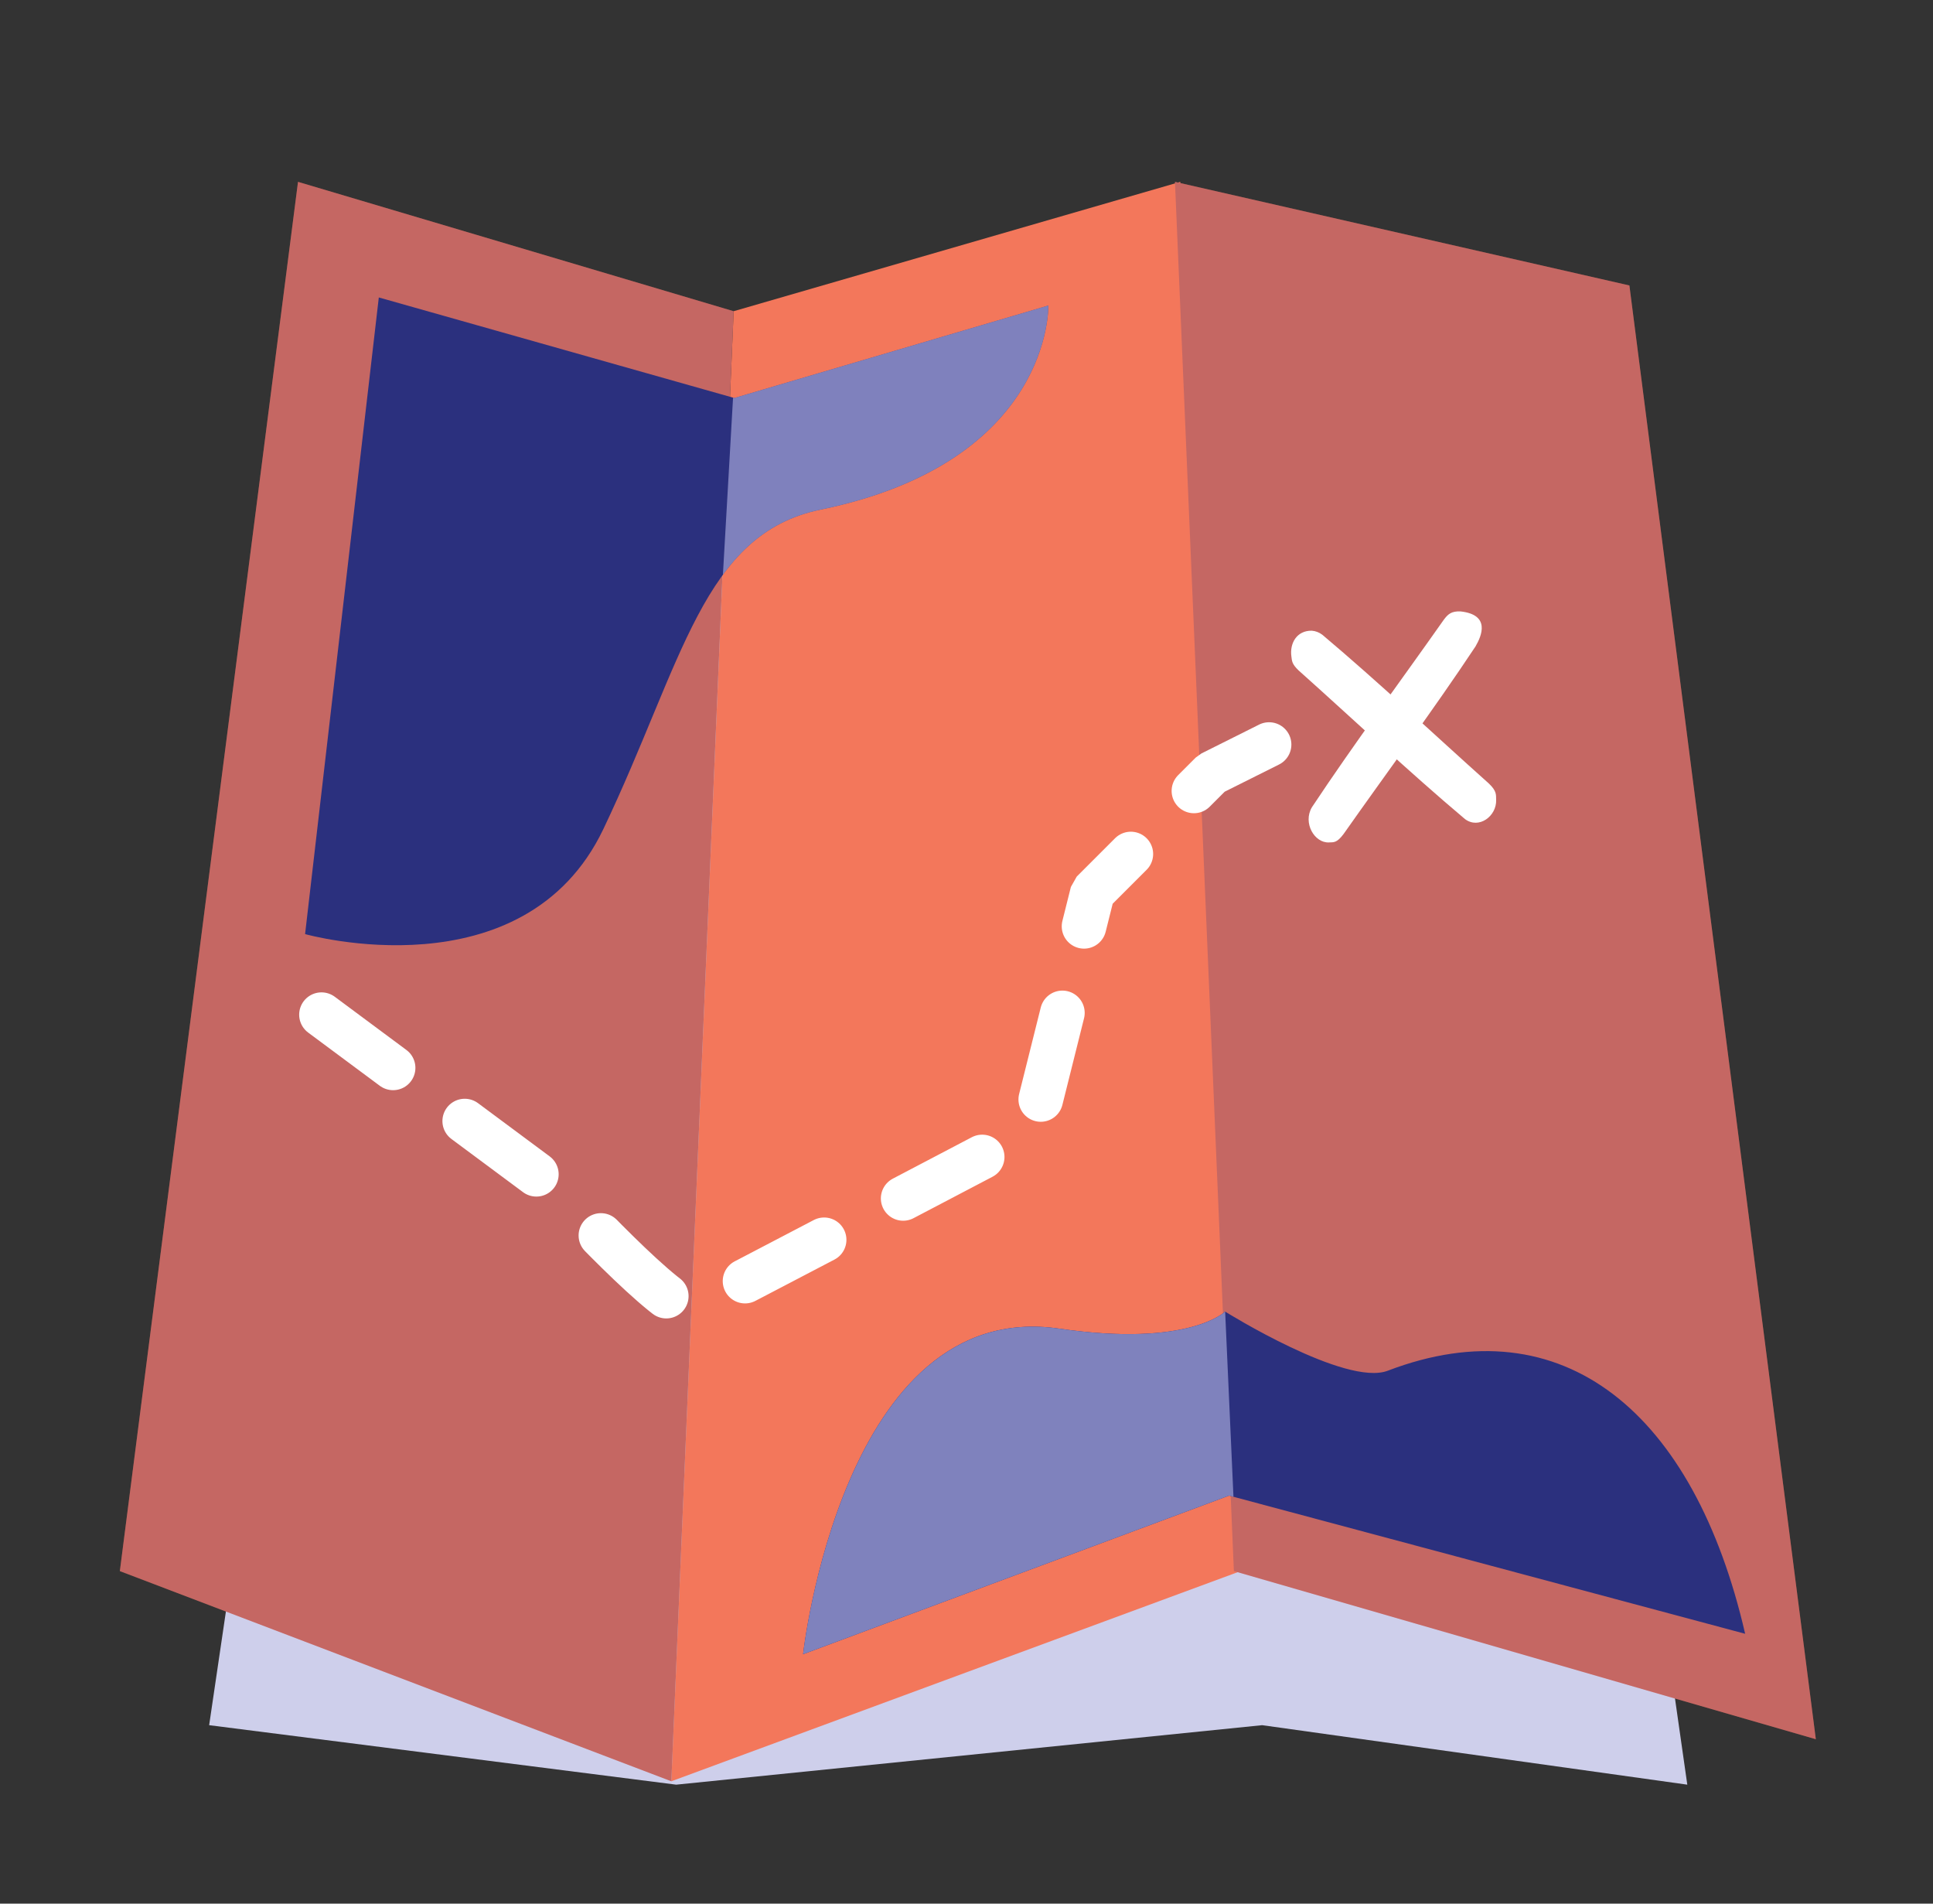 <?xml version="1.0" encoding="UTF-8" standalone="no"?>
<!DOCTYPE svg PUBLIC "-//W3C//DTD SVG 1.1//EN" "http://www.w3.org/Graphics/SVG/1.1/DTD/svg11.dtd">
<svg width="100%" height="100%" viewBox="0 0 65 64" version="1.1" xmlns="http://www.w3.org/2000/svg" xmlns:xlink="http://www.w3.org/1999/xlink" xml:space="preserve" xmlns:serif="http://www.serif.com/" style="fill-rule:evenodd;clip-rule:evenodd;stroke-linecap:round;stroke-miterlimit:1;">
    <rect x="0" y="0" width="65" height="64" fill="#333333" stroke="none"/>
    <rect id="Map" x="0.738" y="0" width="64" height="64" style="fill:none;"/>
    <path d="M7.033,58L12.738,19.313L50.738,18L56.738,60L42.442,58L22.738,60L7.033,58Z" style="fill:#cecfeb;"/>
    <path d="M10.021,6.114L4.03,52.82L22.575,59.886L24.67,10.463L10.021,6.114Z" style="fill:#f3775b;fill-rule:nonzero;"/>
    <path d="M39.689,6.114L24.67,10.463L22.574,59.886L41.718,52.82L39.689,6.114Z" style="fill:#f3775b;fill-rule:nonzero;"/>
    <path d="M39.51,6.114L41.491,52.82L61.06,58.472L57.817,33.186L54.791,9.597L39.51,6.114Z" style="fill:#f3775b;fill-rule:nonzero;"/>
    <path d="M10.021,6.114L4.03,52.82L22.575,59.886L24.67,10.463L10.021,6.114Z" style="fill:#2b307e;fill-opacity:0.23;fill-rule:nonzero;"/>
    <path d="M39.51,6.114L41.491,52.82L61.06,58.472L57.817,33.186L54.791,9.597L39.51,6.114Z" style="fill:#2b307e;fill-opacity:0.23;fill-rule:nonzero;"/>
    <path d="M10.81,34.113L18.738,40C18.738,40 22.661,44.273 23.248,44C23.835,43.727 34.738,38 34.738,38L36.738,30L40.738,26L44.738,24" style="fill:none;stroke:#fff;stroke-width:1.5px;stroke-dasharray:3,3,0,0;"/>
    <g>
        <path d="M44.11,21.204C44.238,21.214 44.359,21.26 44.465,21.34C46.371,22.945 48.195,24.67 50.059,26.336C50.335,26.597 50.304,26.715 50.31,26.891C50.331,27.436 49.732,27.887 49.262,27.537C47.357,25.932 45.533,24.206 43.669,22.541C43.434,22.318 43.445,22.214 43.425,22.071C43.363,21.631 43.603,21.196 44.11,21.204Z" style="fill:#fff;fill-rule:nonzero;"/>
        <path d="M49.116,20.556C50.119,20.668 49.831,21.367 49.614,21.736C48.189,23.883 46.658,25.938 45.18,28.039C44.948,28.349 44.843,28.314 44.687,28.322C44.204,28.346 43.803,27.67 44.114,27.141C45.538,24.994 47.07,22.939 48.548,20.838C48.69,20.648 48.804,20.541 49.116,20.556Z" style="fill:#fff;fill-rule:nonzero;"/>
    </g>
    <path d="M12.738,10L10.259,31.404C10.259,31.404 17.618,33.477 20.291,27.869C22.964,22.261 23.632,17.948 27.591,17.134C35.396,15.528 35.252,10.272 35.252,10.272L24.694,13.381L12.738,10Z" style="fill:#2b307e;"/>
    <clipPath id="_clip1">
        <path d="M12.738,10L10.259,31.404C10.259,31.404 17.618,33.477 20.291,27.869C22.964,22.261 23.632,17.948 27.591,17.134C35.396,15.528 35.252,10.272 35.252,10.272L24.694,13.381L12.738,10Z"/>
    </clipPath>
    <g clip-path="url(#_clip1)">
        <path d="M25.069,6.051L23.704,29.888L38.221,20.728L37.802,3.412L25.069,6.051Z" style="fill:#aaacdd;fill-opacity:0.66;"/>
    </g>
    <path d="M58.683,54.927L41.33,50.282L27.005,55.614C27.005,55.614 28.335,43.607 35.615,44.668C39.979,45.304 41.196,44.095 41.196,44.095C41.196,44.095 45.248,46.625 46.666,46.083C52.564,43.829 56.971,47.497 58.683,54.927Z" style="fill:#2b307e;"/>
    <clipPath id="_clip2">
        <path d="M58.683,54.927L41.33,50.282L27.005,55.614C27.005,55.614 28.335,43.607 35.615,44.668C39.979,45.304 41.196,44.095 41.196,44.095C41.196,44.095 45.248,46.625 46.666,46.083C52.564,43.829 56.971,47.497 58.683,54.927Z"/>
    </clipPath>
    <g clip-path="url(#_clip2)">
        <path d="M40.892,37.291L41.665,54.51L24.225,62.806L24.315,43.768L40.892,37.291Z" style="fill:#7f82bd;"/>
    </g>
</svg>
